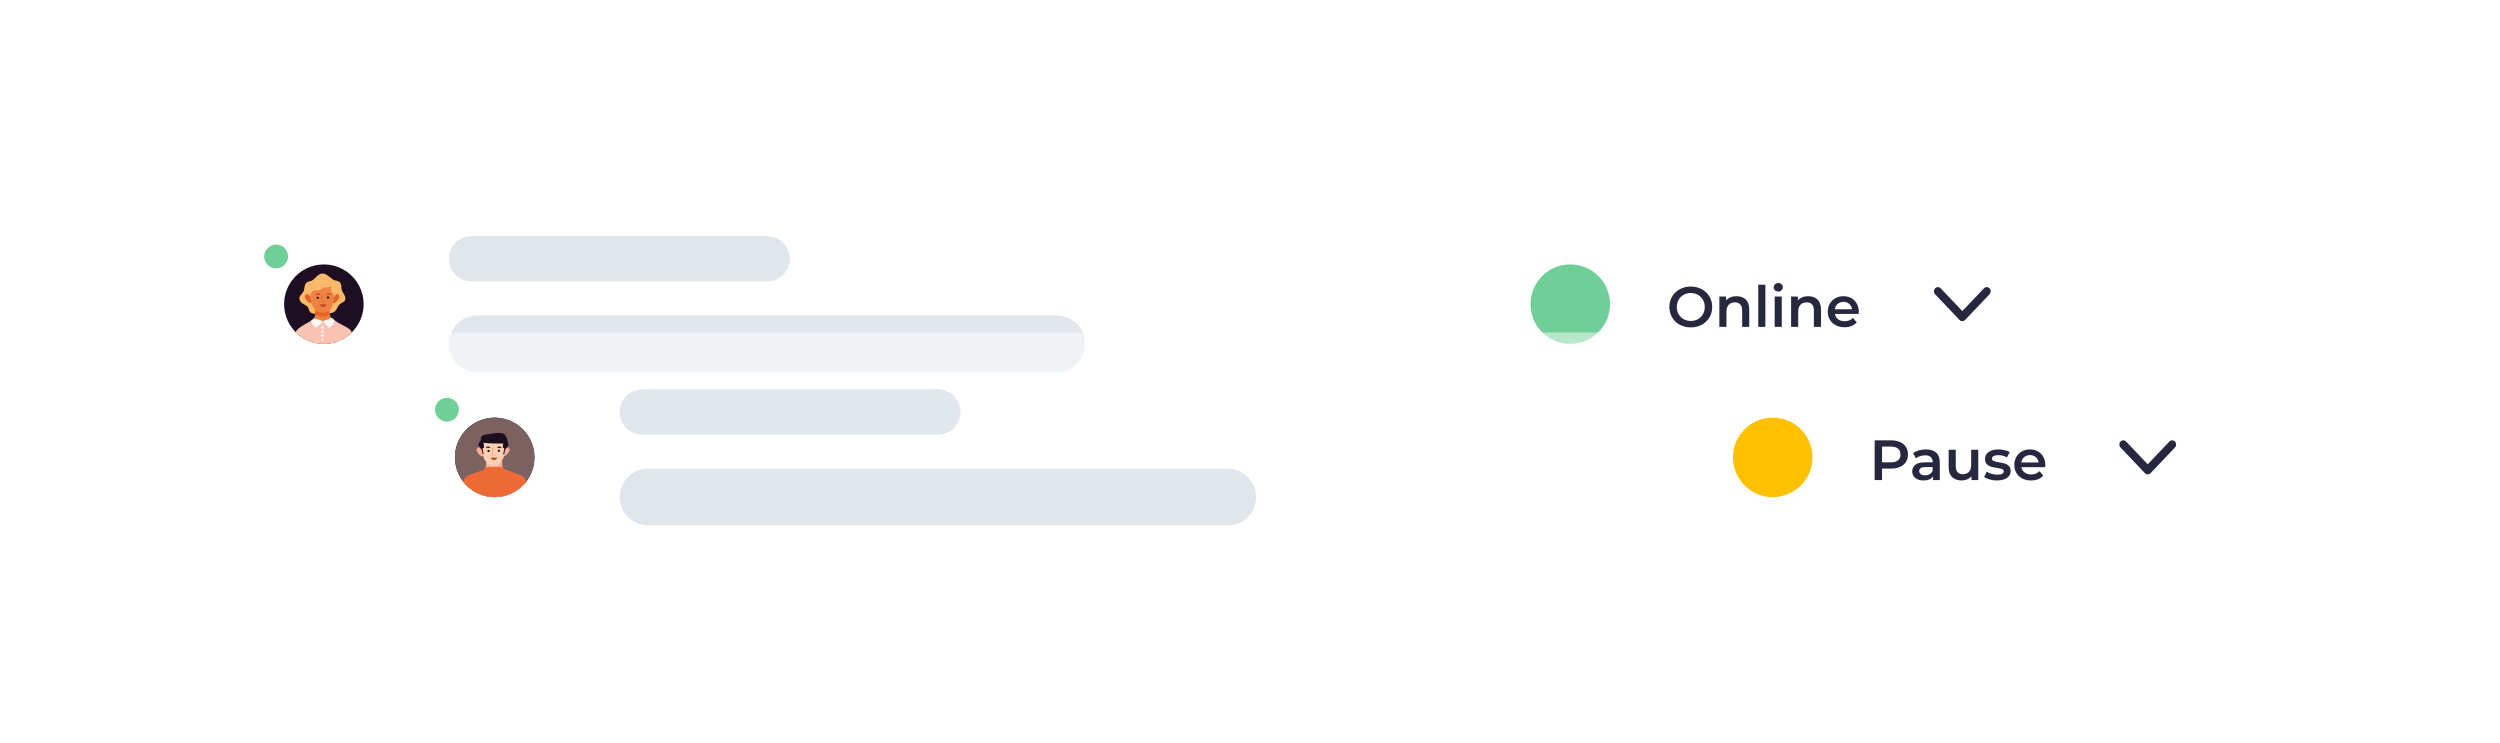 <svg width="380" height="113" viewBox="0 0 380 113" fill="none" xmlns="http://www.w3.org/2000/svg">
<g clip-path="url(#clip0)">
<g filter="url(#filter0_dii)">
<path d="M321.591 17.252H30.227C27.843 17.252 25.909 19.183 25.909 21.565V50.893C25.909 53.275 27.843 55.206 30.227 55.206H321.591C323.976 55.206 325.909 53.275 325.909 50.893V21.565C325.909 19.183 323.976 17.252 321.591 17.252Z" fill="white" fill-opacity="0.5"/>
<path d="M55.273 25.878H43.182C40.797 25.878 38.864 27.809 38.864 30.191V42.267C38.864 44.649 40.797 46.58 43.182 46.58H55.273C57.658 46.58 59.591 44.649 59.591 42.267V30.191C59.591 27.809 57.658 25.878 55.273 25.878Z" fill="white"/>
<path d="M55.272 36.23C55.274 37.685 54.747 39.093 53.789 40.19C53.743 40.245 53.693 40.299 53.643 40.352C53.576 40.424 53.506 40.495 53.437 40.565C52.297 41.668 50.769 42.279 49.183 42.267C47.596 42.255 46.078 41.621 44.955 40.501C44.852 40.397 44.759 40.294 44.666 40.191C44.626 40.146 44.588 40.101 44.551 40.055C43.937 39.306 43.512 38.421 43.312 37.474C43.112 36.528 43.143 35.547 43.402 34.614C43.661 33.682 44.141 32.825 44.8 32.117C45.46 31.408 46.281 30.868 47.194 30.543C48.106 30.217 49.083 30.116 50.043 30.246C51.004 30.377 51.918 30.736 52.71 31.294C53.502 31.851 54.148 32.59 54.594 33.449C55.04 34.308 55.273 35.262 55.273 36.23H55.272Z" fill="#1E0E22"/>
<path d="M48.525 31.723C48.388 31.802 48.261 31.898 48.148 32.008C47.891 32.251 47.66 32.54 47.333 32.675C47.099 32.772 46.825 32.784 46.623 32.938C46.422 33.092 46.334 33.358 46.289 33.61C46.243 33.861 46.223 34.126 46.101 34.352C45.991 34.558 45.811 34.708 45.672 34.89C45.388 35.264 45.498 35.709 45.838 36.013C46.019 36.175 46.246 36.276 46.458 36.402C46.67 36.528 46.825 36.664 46.887 36.909C46.944 37.129 47.057 37.399 47.253 37.528C47.467 37.665 47.725 37.716 47.976 37.671C48.235 37.623 48.473 37.5 48.723 37.419C48.946 37.344 49.187 37.334 49.415 37.393C49.622 37.441 49.819 37.55 50.035 37.586C50.182 37.606 50.331 37.595 50.473 37.555C50.615 37.515 50.748 37.445 50.862 37.351C51.266 37.025 51.307 36.464 51.727 36.17C51.959 36.007 52.266 35.924 52.415 35.682C52.564 35.439 52.487 35.101 52.35 34.841C52.212 34.581 52.019 34.343 51.942 34.059C51.903 33.853 51.879 33.643 51.872 33.433C51.864 33.22 51.777 33.018 51.626 32.867C51.439 32.707 51.17 32.698 50.934 32.626C50.624 32.53 50.361 32.317 50.108 32.11C49.854 31.904 49.591 31.698 49.275 31.609C49.148 31.576 49.017 31.569 48.888 31.589C48.759 31.609 48.635 31.654 48.525 31.723Z" fill="#FBB969"/>
<path d="M50.709 35.223C50.709 35.199 51.003 34.569 51.37 34.739C51.923 34.995 51.267 35.76 51.055 35.916C50.976 35.976 50.886 36.019 50.79 36.041C50.693 36.064 50.593 36.066 50.496 36.048L50.709 35.223Z" fill="#E26227"/>
<path d="M47.21 35.223C47.21 35.199 46.916 34.569 46.549 34.739C45.997 34.995 46.652 35.76 46.865 35.916C46.944 35.976 47.034 36.019 47.131 36.041C47.227 36.064 47.327 36.066 47.424 36.048L47.21 35.223Z" fill="#E26227"/>
<path d="M53.44 40.565C52.3 41.668 50.773 42.279 49.186 42.267C47.599 42.255 46.081 41.621 44.958 40.501C44.98 40.441 45.007 40.382 45.038 40.326C45.227 39.97 47.018 39.014 47.473 38.649L47.492 38.634C47.684 38.482 47.821 38.271 47.882 38.033C47.908 37.925 47.926 37.816 47.936 37.705C47.963 37.348 47.954 36.989 47.909 36.633L50.061 36.608C50.026 37.001 50.048 37.396 50.127 37.782C50.214 38.169 50.291 38.374 50.804 38.688C50.818 38.696 50.83 38.706 50.842 38.714C51.089 38.89 53.417 40.484 53.44 40.565Z" fill="#EF8242"/>
<path d="M50.123 37.781C49.827 38.025 49.452 38.153 49.068 38.141C48.649 38.138 48.245 37.983 47.932 37.704C47.959 37.347 47.95 36.987 47.905 36.632L50.057 36.607C50.028 37 50.051 37.395 50.123 37.781Z" fill="#E26227"/>
<path d="M47.44 33.6C47.209 33.807 47.167 34.295 47.144 34.767C47.115 35.601 47.375 36.418 47.881 37.082C48.423 37.763 49.844 37.763 50.338 36.829C50.556 36.416 50.813 35.511 50.855 34.506C50.911 32.905 48.78 32.401 47.44 33.6Z" fill="#EF8242"/>
<path d="M48.605 36.271H49.639C49.603 36.382 49.532 36.478 49.437 36.545C49.342 36.612 49.227 36.647 49.111 36.644C48.998 36.645 48.887 36.609 48.796 36.542C48.705 36.474 48.638 36.379 48.605 36.271Z" fill="#B94A27"/>
<path d="M49.018 35.947C48.983 35.947 48.95 35.933 48.924 35.91C48.911 35.897 48.901 35.882 48.894 35.866C48.887 35.849 48.883 35.832 48.883 35.814L48.862 34.832C48.862 34.826 48.863 34.819 48.866 34.812C48.868 34.806 48.872 34.8 48.877 34.795C48.881 34.791 48.887 34.787 48.893 34.784C48.9 34.781 48.906 34.78 48.913 34.78C48.927 34.78 48.94 34.785 48.95 34.794C48.959 34.804 48.965 34.817 48.966 34.83L48.985 35.812C48.986 35.821 48.989 35.829 48.996 35.835C48.999 35.838 49.002 35.841 49.007 35.842C49.011 35.844 49.015 35.845 49.019 35.845L49.32 35.836C49.334 35.836 49.347 35.841 49.357 35.85C49.367 35.859 49.373 35.872 49.374 35.886C49.374 35.893 49.373 35.899 49.37 35.906C49.368 35.912 49.364 35.918 49.359 35.923C49.355 35.928 49.349 35.931 49.343 35.934C49.337 35.937 49.33 35.938 49.323 35.938L49.021 35.947H49.018Z" fill="#E26227"/>
<path d="M50.018 35.139C50.007 35.118 49.991 35.099 49.972 35.084C49.953 35.07 49.931 35.059 49.908 35.053C49.885 35.047 49.861 35.046 49.837 35.049C49.814 35.053 49.791 35.062 49.771 35.075C49.731 35.098 49.702 35.136 49.689 35.18C49.677 35.225 49.682 35.272 49.704 35.313C49.726 35.353 49.763 35.383 49.808 35.397C49.852 35.41 49.899 35.406 49.94 35.385C49.962 35.374 49.98 35.359 49.996 35.34C50.011 35.322 50.023 35.301 50.03 35.278C50.037 35.255 50.04 35.231 50.038 35.207C50.036 35.183 50.029 35.16 50.018 35.139Z" fill="#1E0E22"/>
<path d="M49.963 34.576C49.881 34.562 49.797 34.58 49.729 34.627C49.661 34.674 49.614 34.746 49.598 34.828C49.707 34.788 49.822 34.77 49.938 34.774C50.056 34.777 50.174 34.797 50.286 34.835C50.261 34.766 50.218 34.706 50.16 34.661C50.103 34.615 50.035 34.586 49.963 34.576Z" fill="#B94A27"/>
<path d="M48.448 35.181C48.432 35.151 48.406 35.127 48.376 35.111C48.345 35.094 48.31 35.088 48.276 35.091C48.242 35.095 48.209 35.108 48.182 35.13C48.156 35.152 48.136 35.181 48.125 35.214C48.115 35.247 48.114 35.282 48.124 35.315C48.133 35.348 48.152 35.378 48.178 35.401C48.204 35.423 48.236 35.438 48.271 35.442C48.305 35.447 48.34 35.441 48.371 35.426C48.413 35.404 48.446 35.366 48.46 35.32C48.475 35.274 48.47 35.224 48.448 35.181Z" fill="#1E0E22"/>
<path d="M48.293 34.586C48.221 34.596 48.153 34.625 48.096 34.671C48.039 34.717 47.996 34.778 47.972 34.846C48.083 34.808 48.2 34.786 48.318 34.782C48.434 34.777 48.55 34.794 48.66 34.834C48.653 34.793 48.637 34.754 48.615 34.72C48.592 34.685 48.563 34.656 48.529 34.633C48.495 34.61 48.456 34.593 48.416 34.586C48.375 34.577 48.334 34.578 48.293 34.586Z" fill="#B94A27"/>
<path d="M47.137 35.065C47.158 35.116 47.093 34.556 47.601 34.23C48.038 33.973 48.206 34.216 48.566 34.114C48.925 34.012 48.861 33.664 49.557 33.69C50.073 33.709 50.097 33.626 50.406 33.471C50.096 34.654 50.728 34.307 50.805 35.104C51.322 34.333 51.205 33.78 51.05 33.395C50.895 33.01 50.097 32.354 48.861 32.43C47.626 32.506 46.471 33.394 47.137 35.065Z" fill="#FBB969"/>
<path d="M53.44 40.565C52.3 41.667 50.773 42.279 49.186 42.267C47.599 42.255 46.081 41.621 44.958 40.501C44.98 40.44 45.006 40.382 45.038 40.326C45.451 39.616 47.018 39.014 47.473 38.649L47.492 38.634C47.557 38.584 47.616 38.527 47.668 38.464C47.928 38.593 48.549 38.871 49.037 38.844C49.456 38.822 50.071 38.516 50.437 38.311V38.318C50.512 38.466 50.665 38.582 50.839 38.714C51.676 39.342 53.478 39.895 53.44 40.565Z" fill="#FAC2B3"/>
<path d="M47.73 38.375L47.24 38.802C47.24 38.802 47.746 39.778 47.995 39.804C48.242 39.83 49.131 38.806 49.131 38.806C49.131 38.806 49.727 39.804 50.096 39.77C50.465 39.736 50.913 38.759 50.913 38.759L50.434 38.311L49.131 38.806L47.73 38.375Z" fill="#F9F8F6"/>
<path d="M49.19 39.761C49.187 39.736 49.179 39.712 49.167 39.691C49.155 39.669 49.139 39.65 49.12 39.635C49.08 39.607 49.032 39.593 48.984 39.596C48.959 39.598 48.935 39.606 48.914 39.618C48.892 39.631 48.873 39.647 48.857 39.667C48.827 39.706 48.813 39.755 48.819 39.805C48.825 39.854 48.85 39.898 48.889 39.929C48.929 39.957 48.977 39.97 49.025 39.967C49.049 39.965 49.073 39.957 49.095 39.945C49.117 39.933 49.136 39.917 49.152 39.897C49.181 39.858 49.195 39.809 49.19 39.761Z" fill="#F9F8F6"/>
<path d="M49.19 40.378C49.187 40.353 49.18 40.329 49.168 40.308C49.156 40.286 49.139 40.267 49.12 40.252C49.08 40.224 49.032 40.21 48.984 40.213C48.959 40.215 48.935 40.223 48.914 40.236C48.892 40.248 48.873 40.264 48.857 40.284C48.827 40.323 48.813 40.373 48.819 40.422C48.825 40.471 48.85 40.516 48.889 40.546C48.929 40.574 48.977 40.587 49.025 40.584C49.049 40.582 49.073 40.574 49.095 40.562C49.117 40.55 49.136 40.534 49.152 40.514C49.181 40.475 49.195 40.427 49.19 40.378Z" fill="#F9F8F6"/>
<path d="M49.19 40.995C49.187 40.97 49.18 40.947 49.168 40.925C49.156 40.903 49.139 40.884 49.12 40.869C49.08 40.841 49.032 40.828 48.984 40.83C48.959 40.833 48.935 40.84 48.914 40.853C48.892 40.865 48.873 40.881 48.857 40.901C48.827 40.94 48.813 40.99 48.819 41.039C48.825 41.088 48.85 41.133 48.889 41.164C48.929 41.191 48.977 41.204 49.025 41.202C49.049 41.199 49.073 41.191 49.095 41.179C49.117 41.167 49.136 41.151 49.152 41.132C49.181 41.093 49.195 41.044 49.19 40.995Z" fill="#F9F8F6"/>
<path d="M49.19 41.612C49.187 41.587 49.179 41.563 49.167 41.541C49.155 41.52 49.139 41.5 49.12 41.485C49.08 41.457 49.032 41.444 48.984 41.447C48.959 41.45 48.935 41.457 48.914 41.47C48.892 41.482 48.873 41.498 48.857 41.518C48.827 41.557 48.813 41.607 48.819 41.656C48.825 41.705 48.85 41.75 48.889 41.78C48.929 41.808 48.977 41.821 49.025 41.819C49.049 41.816 49.073 41.808 49.094 41.797C49.116 41.785 49.135 41.769 49.15 41.749C49.165 41.73 49.177 41.708 49.184 41.685C49.191 41.661 49.193 41.636 49.19 41.612Z" fill="#F9F8F6"/>
<path d="M45.082 28.983C45.082 27.268 43.69 25.878 41.973 25.878C40.256 25.878 38.864 27.268 38.864 28.983C38.864 30.698 40.256 32.089 41.973 32.089C43.69 32.089 45.082 30.698 45.082 28.983Z" fill="white" fill-opacity="0.85"/>
<path d="M41.973 30.795C42.974 30.795 43.786 29.984 43.786 28.983C43.786 27.983 42.974 27.172 41.973 27.172C40.971 27.172 40.159 27.983 40.159 28.983C40.159 29.984 40.971 30.795 41.973 30.795Z" fill="#6FCF97"/>
<path d="M116.591 25.878H71.682C69.774 25.878 68.227 27.423 68.227 29.328C68.227 31.234 69.774 32.779 71.682 32.779H116.591C118.499 32.779 120.045 31.234 120.045 29.328C120.045 27.423 118.499 25.878 116.591 25.878Z" fill="#E0E6EB"/>
<path d="M160.636 37.954H72.546C70.161 37.954 68.227 39.885 68.227 42.267C68.227 44.649 70.161 46.58 72.546 46.58H160.636C163.021 46.58 164.955 44.649 164.955 42.267C164.955 39.885 163.021 37.954 160.636 37.954Z" fill="#E0E6EB"/>
<path d="M308.636 25.878H228.318C225.933 25.878 224 27.809 224 30.191V42.267C224 44.649 225.933 46.58 228.318 46.58H308.636C311.021 46.58 312.954 44.649 312.954 42.267V30.191C312.954 27.809 311.021 25.878 308.636 25.878Z" fill="white"/>
<path d="M244.727 25.878H232.636C230.251 25.878 228.318 27.809 228.318 30.191V42.267C228.318 44.649 230.251 46.58 232.636 46.58H244.727C247.112 46.58 249.045 44.649 249.045 42.267V30.191C249.045 27.809 247.112 25.878 244.727 25.878Z" fill="white"/>
<path d="M238.682 42.267C242.02 42.267 244.727 39.564 244.727 36.229C244.727 32.894 242.02 30.191 238.682 30.191C235.343 30.191 232.636 32.894 232.636 36.229C232.636 39.564 235.343 42.267 238.682 42.267Z" fill="#6FCF97"/>
<path d="M256.999 39.766C256.384 39.766 255.828 39.633 255.332 39.369C254.838 39.099 254.449 38.728 254.167 38.256C253.885 37.779 253.743 37.247 253.743 36.66C253.743 36.074 253.885 35.545 254.167 35.073C254.449 34.596 254.838 34.225 255.332 33.961C255.828 33.69 256.384 33.555 256.999 33.555C257.616 33.555 258.171 33.69 258.666 33.961C259.162 34.225 259.55 34.593 259.832 35.065C260.114 35.536 260.255 36.068 260.255 36.66C260.255 37.253 260.114 37.785 259.832 38.256C259.55 38.728 259.162 39.099 258.666 39.369C258.171 39.633 257.616 39.766 256.999 39.766ZM256.999 38.782C257.403 38.782 257.765 38.693 258.087 38.515C258.41 38.331 258.664 38.078 258.847 37.756C259.032 37.428 259.124 37.063 259.124 36.66C259.124 36.258 259.032 35.896 258.847 35.574C258.664 35.246 258.41 34.993 258.087 34.815C257.765 34.63 257.403 34.538 256.999 34.538C256.597 34.538 256.234 34.63 255.911 34.815C255.589 34.993 255.336 35.246 255.151 35.574C254.967 35.896 254.875 36.258 254.875 36.66C254.875 37.063 254.967 37.428 255.151 37.756C255.336 38.078 255.589 38.331 255.911 38.515C256.234 38.693 256.597 38.782 256.999 38.782ZM263.958 35.022C264.541 35.022 265.007 35.191 265.358 35.53C265.709 35.87 265.884 36.373 265.884 37.04V39.679H264.805V37.178C264.805 36.775 264.71 36.474 264.52 36.272C264.33 36.065 264.06 35.962 263.708 35.962C263.311 35.962 262.997 36.083 262.767 36.324C262.537 36.56 262.421 36.902 262.421 37.35V39.679H261.342V35.073H262.369V35.668C262.548 35.456 262.773 35.295 263.043 35.185C263.314 35.076 263.619 35.022 263.958 35.022ZM267.254 33.279H268.334V39.679H267.254V33.279ZM269.751 35.073H270.83V39.679H269.751V35.073ZM270.295 34.314C270.099 34.314 269.935 34.254 269.803 34.133C269.67 34.007 269.604 33.851 269.604 33.667C269.604 33.483 269.67 33.331 269.803 33.21C269.935 33.084 270.099 33.02 270.295 33.02C270.49 33.02 270.654 33.081 270.787 33.201C270.919 33.316 270.986 33.463 270.986 33.641C270.986 33.831 270.919 33.992 270.787 34.124C270.66 34.251 270.496 34.314 270.295 34.314ZM274.864 35.022C275.446 35.022 275.912 35.191 276.263 35.53C276.614 35.87 276.79 36.373 276.79 37.04V39.679H275.71V37.178C275.71 36.775 275.615 36.474 275.425 36.272C275.235 36.065 274.965 35.962 274.613 35.962C274.216 35.962 273.902 36.083 273.672 36.324C273.442 36.56 273.326 36.902 273.326 37.35V39.679H272.247V35.073H273.275V35.668C273.453 35.456 273.678 35.295 273.948 35.185C274.219 35.076 274.524 35.022 274.864 35.022ZM282.537 37.402C282.537 37.477 282.531 37.583 282.52 37.721H278.901C278.964 38.061 279.128 38.331 279.393 38.532C279.664 38.728 279.998 38.825 280.395 38.825C280.902 38.825 281.319 38.659 281.647 38.325L282.226 38.989C282.019 39.237 281.757 39.424 281.44 39.55C281.123 39.677 280.767 39.74 280.369 39.74C279.862 39.74 279.417 39.639 279.031 39.438C278.645 39.237 278.346 38.958 278.132 38.601C277.925 38.239 277.822 37.831 277.822 37.376C277.822 36.928 277.923 36.525 278.124 36.169C278.331 35.806 278.616 35.525 278.979 35.323C279.342 35.122 279.75 35.022 280.205 35.022C280.654 35.022 281.054 35.122 281.406 35.323C281.762 35.519 282.039 35.798 282.235 36.16C282.436 36.517 282.537 36.931 282.537 37.402ZM280.205 35.884C279.86 35.884 279.566 35.988 279.324 36.195C279.089 36.396 278.944 36.666 278.892 37.005H281.509C281.464 36.672 281.322 36.402 281.086 36.195C280.85 35.988 280.557 35.884 280.205 35.884Z" fill="#262840"/>
<path d="M297.845 38.631L294.132 34.727C293.895 34.478 293.895 34.076 294.132 33.828C294.368 33.579 294.751 33.579 294.987 33.828L298.272 37.282L301.558 33.828C301.794 33.579 302.178 33.579 302.413 33.828C302.65 34.076 302.65 34.478 302.413 34.727L298.7 38.631C298.582 38.755 298.428 38.817 298.273 38.817C298.118 38.817 297.963 38.755 297.845 38.631Z" fill="#262840"/>
</g>
<g filter="url(#filter1_dii)">
<path d="M349.773 40.542H56.191C53.806 40.542 51.873 42.473 51.873 44.855V74.183C51.873 76.565 53.806 78.496 56.191 78.496H349.773C352.158 78.496 354.091 76.565 354.091 74.183V44.855C354.091 42.473 352.158 40.542 349.773 40.542Z" fill="white" fill-opacity="0.5"/>
<path d="M81.237 49.168H69.146C66.761 49.168 64.827 51.099 64.827 53.481V65.557C64.827 67.939 66.761 69.87 69.146 69.87H81.237C83.621 69.87 85.555 67.939 85.555 65.557V53.481C85.555 51.099 83.621 49.168 81.237 49.168Z" fill="white"/>
<path d="M81.235 59.52C81.237 60.975 80.71 62.383 79.753 63.48C79.706 63.535 79.657 63.59 79.607 63.642C79.54 63.714 79.47 63.785 79.4 63.855C78.261 64.958 76.733 65.569 75.146 65.557C73.56 65.545 72.041 64.911 70.918 63.791C70.815 63.687 70.722 63.584 70.629 63.481C70.59 63.436 70.552 63.391 70.514 63.345C69.9 62.596 69.476 61.711 69.276 60.764C69.076 59.818 69.106 58.837 69.366 57.904C69.625 56.972 70.104 56.115 70.764 55.407C71.424 54.698 72.245 54.158 73.157 53.833C74.07 53.507 75.047 53.406 76.007 53.536C76.967 53.667 77.882 54.026 78.674 54.584C79.466 55.141 80.112 55.88 80.558 56.739C81.004 57.599 81.237 58.552 81.236 59.52H81.235Z" fill="#1E0E22"/>
<path d="M74.488 55.014C74.351 55.092 74.224 55.188 74.111 55.298C73.855 55.541 73.624 55.83 73.297 55.965C73.062 56.062 72.789 56.074 72.587 56.228C72.386 56.382 72.298 56.648 72.252 56.9C72.207 57.152 72.186 57.416 72.064 57.642C71.955 57.848 71.775 57.998 71.635 58.18C71.351 58.554 71.462 59 71.802 59.303C71.983 59.465 72.21 59.566 72.422 59.692C72.634 59.818 72.789 59.954 72.851 60.199C72.907 60.42 73.021 60.689 73.216 60.818C73.431 60.955 73.689 61.006 73.94 60.961C74.199 60.913 74.437 60.79 74.687 60.71C74.91 60.634 75.15 60.624 75.379 60.683C75.586 60.731 75.783 60.841 75.999 60.876C76.145 60.896 76.294 60.885 76.437 60.845C76.579 60.805 76.711 60.735 76.826 60.641C77.23 60.315 77.271 59.754 77.69 59.46C77.923 59.297 78.23 59.214 78.379 58.972C78.527 58.729 78.451 58.391 78.313 58.131C78.176 57.871 77.983 57.633 77.905 57.35C77.866 57.143 77.843 56.934 77.836 56.723C77.828 56.51 77.74 56.308 77.59 56.157C77.403 55.997 77.133 55.989 76.898 55.916C76.588 55.82 76.324 55.607 76.071 55.401C75.818 55.194 75.555 54.988 75.239 54.899C75.112 54.866 74.981 54.859 74.852 54.879C74.723 54.899 74.599 54.944 74.488 55.014Z" fill="#FBB969"/>
<path d="M76.673 58.513C76.673 58.489 76.967 57.859 77.334 58.029C77.887 58.285 77.231 59.05 77.019 59.206C76.94 59.266 76.85 59.309 76.753 59.331C76.657 59.354 76.557 59.356 76.46 59.338L76.673 58.513Z" fill="#E26227"/>
<path d="M73.174 58.513C73.174 58.489 72.879 57.859 72.513 58.029C71.961 58.285 72.616 59.05 72.829 59.206C72.908 59.266 72.998 59.309 73.094 59.331C73.191 59.354 73.291 59.356 73.388 59.338L73.174 58.513Z" fill="#E26227"/>
<path d="M79.404 63.855C78.264 64.958 76.736 65.569 75.15 65.557C73.563 65.545 72.044 64.911 70.922 63.791C70.944 63.731 70.971 63.672 71.001 63.616C71.191 63.26 72.982 62.304 73.437 61.939L73.455 61.924C73.648 61.772 73.785 61.561 73.846 61.323C73.872 61.215 73.89 61.106 73.9 60.995C73.927 60.638 73.918 60.279 73.873 59.923L76.025 59.898C75.99 60.291 76.012 60.686 76.091 61.072C76.178 61.459 76.254 61.664 76.768 61.978C76.781 61.986 76.794 61.996 76.806 62.004C77.053 62.18 79.381 63.774 79.404 63.855Z" fill="#EF8242"/>
<path d="M76.087 61.072C75.79 61.315 75.415 61.443 75.032 61.431C74.612 61.428 74.208 61.273 73.895 60.994C73.922 60.637 73.913 60.278 73.868 59.922L76.021 59.897C75.992 60.29 76.014 60.684 76.087 61.072Z" fill="#E26227"/>
<path d="M73.403 56.89C73.173 57.097 73.131 57.585 73.108 58.057C73.079 58.891 73.339 59.709 73.845 60.372C74.387 61.053 75.808 61.053 76.302 60.119C76.52 59.706 76.777 58.801 76.818 57.796C76.875 56.195 74.743 55.691 73.403 56.89Z" fill="#EF8242"/>
<path d="M74.569 59.561H75.602C75.566 59.672 75.495 59.768 75.4 59.835C75.305 59.902 75.191 59.937 75.074 59.934C74.961 59.935 74.851 59.899 74.76 59.832C74.668 59.764 74.602 59.669 74.569 59.561Z" fill="#B94A27"/>
<path d="M74.982 59.237C74.947 59.237 74.913 59.223 74.888 59.2C74.875 59.187 74.865 59.172 74.857 59.156C74.85 59.139 74.847 59.122 74.847 59.104L74.826 58.122C74.826 58.116 74.827 58.109 74.829 58.102C74.832 58.096 74.836 58.09 74.84 58.086C74.845 58.081 74.851 58.077 74.857 58.074C74.863 58.071 74.87 58.07 74.877 58.07C74.89 58.07 74.903 58.075 74.913 58.084C74.923 58.094 74.929 58.107 74.929 58.12L74.949 59.102C74.949 59.111 74.953 59.119 74.959 59.125C74.962 59.128 74.966 59.131 74.97 59.132C74.974 59.134 74.979 59.135 74.983 59.135L75.284 59.126C75.297 59.126 75.311 59.131 75.32 59.14C75.331 59.15 75.337 59.162 75.337 59.176C75.338 59.183 75.336 59.189 75.334 59.196C75.331 59.202 75.328 59.208 75.323 59.213C75.318 59.218 75.313 59.221 75.306 59.224C75.3 59.227 75.294 59.228 75.287 59.228L74.985 59.237H74.982Z" fill="#E26227"/>
<path d="M75.981 58.429C75.97 58.408 75.954 58.389 75.936 58.374C75.917 58.36 75.895 58.349 75.872 58.343C75.849 58.337 75.825 58.336 75.801 58.34C75.777 58.343 75.755 58.352 75.734 58.365C75.695 58.388 75.665 58.426 75.653 58.47C75.64 58.515 75.646 58.562 75.668 58.603C75.69 58.643 75.727 58.673 75.771 58.687C75.815 58.7 75.863 58.696 75.904 58.675C75.925 58.664 75.944 58.649 75.96 58.63C75.975 58.612 75.987 58.591 75.994 58.568C76.001 58.545 76.004 58.521 76.001 58.497C75.999 58.473 75.993 58.45 75.981 58.429Z" fill="#1E0E22"/>
<path d="M75.927 57.866C75.845 57.852 75.761 57.87 75.693 57.917C75.624 57.964 75.578 58.036 75.562 58.117C75.671 58.078 75.786 58.06 75.902 58.064C76.02 58.067 76.138 58.087 76.25 58.125C76.225 58.056 76.181 57.996 76.124 57.951C76.067 57.905 75.999 57.876 75.927 57.866Z" fill="#B94A27"/>
<path d="M74.412 58.471C74.395 58.441 74.37 58.416 74.339 58.401C74.309 58.385 74.274 58.378 74.24 58.381C74.205 58.385 74.173 58.398 74.146 58.42C74.119 58.442 74.099 58.471 74.089 58.504C74.079 58.537 74.078 58.572 74.087 58.605C74.097 58.638 74.116 58.668 74.142 58.691C74.168 58.713 74.2 58.728 74.234 58.732C74.269 58.737 74.303 58.731 74.334 58.716C74.377 58.694 74.409 58.656 74.424 58.61C74.438 58.564 74.434 58.514 74.412 58.471Z" fill="#1E0E22"/>
<path d="M74.257 57.876C74.185 57.886 74.117 57.915 74.06 57.961C74.003 58.007 73.96 58.068 73.936 58.136C74.047 58.098 74.164 58.076 74.282 58.072C74.398 58.067 74.514 58.084 74.624 58.124C74.616 58.083 74.601 58.044 74.578 58.01C74.556 57.975 74.526 57.946 74.492 57.923C74.458 57.9 74.42 57.884 74.379 57.876C74.339 57.867 74.297 57.867 74.257 57.876Z" fill="#B94A27"/>
<path d="M73.101 58.356C73.121 58.406 73.056 57.846 73.564 57.52C74.002 57.263 74.17 57.506 74.529 57.404C74.889 57.302 74.825 56.954 75.52 56.98C76.037 57 76.061 56.916 76.37 56.761C76.06 57.944 76.692 57.597 76.769 58.394C77.285 57.623 77.168 57.07 77.013 56.685C76.858 56.3 76.061 55.644 74.825 55.72C73.589 55.797 72.435 56.684 73.101 58.356Z" fill="#FBB969"/>
<path d="M79.404 63.855C78.264 64.957 76.736 65.569 75.15 65.557C73.563 65.545 72.044 64.911 70.922 63.791C70.943 63.73 70.97 63.672 71.001 63.616C71.415 62.906 72.982 62.304 73.437 61.939L73.455 61.924C73.52 61.874 73.58 61.817 73.632 61.754C73.891 61.883 74.512 62.161 75.001 62.134C75.419 62.112 76.034 61.806 76.401 61.601V61.608C76.475 61.756 76.628 61.872 76.803 62.004C77.64 62.632 79.442 63.185 79.404 63.855Z" fill="#FAC2B3"/>
<path d="M73.694 61.665L73.204 62.092C73.204 62.092 73.71 63.068 73.958 63.094C74.206 63.12 75.095 62.096 75.095 62.096C75.095 62.096 75.691 63.094 76.06 63.06C76.429 63.026 76.877 62.049 76.877 62.049L76.398 61.601L75.095 62.096L73.694 61.665Z" fill="#F9F8F6"/>
<path d="M75.153 63.051C75.151 63.026 75.143 63.002 75.131 62.981C75.119 62.959 75.103 62.94 75.083 62.925C75.044 62.897 74.996 62.883 74.948 62.886C74.923 62.888 74.899 62.896 74.877 62.908C74.855 62.921 74.836 62.937 74.821 62.957C74.79 62.996 74.777 63.045 74.783 63.095C74.789 63.144 74.814 63.189 74.853 63.219C74.892 63.247 74.94 63.26 74.988 63.258C75.013 63.255 75.037 63.247 75.059 63.235C75.081 63.223 75.1 63.207 75.115 63.187C75.145 63.148 75.159 63.099 75.153 63.051Z" fill="#F9F8F6"/>
<path d="M75.153 63.668C75.151 63.643 75.143 63.62 75.131 63.598C75.119 63.576 75.103 63.557 75.083 63.542C75.044 63.514 74.996 63.5 74.948 63.503C74.923 63.505 74.899 63.513 74.877 63.526C74.855 63.538 74.836 63.554 74.821 63.574C74.79 63.613 74.777 63.663 74.783 63.712C74.789 63.761 74.814 63.806 74.853 63.836C74.892 63.864 74.94 63.877 74.988 63.875C75.013 63.872 75.037 63.864 75.059 63.852C75.081 63.84 75.1 63.824 75.115 63.804C75.145 63.766 75.159 63.717 75.153 63.668Z" fill="#F9F8F6"/>
<path d="M75.153 64.285C75.151 64.26 75.143 64.237 75.131 64.215C75.119 64.193 75.103 64.174 75.083 64.159C75.044 64.131 74.996 64.118 74.948 64.12C74.923 64.123 74.899 64.13 74.877 64.143C74.855 64.155 74.836 64.171 74.821 64.191C74.79 64.23 74.777 64.28 74.783 64.329C74.789 64.378 74.814 64.423 74.853 64.454C74.892 64.481 74.94 64.494 74.988 64.492C75.013 64.489 75.037 64.481 75.059 64.469C75.081 64.457 75.1 64.441 75.115 64.422C75.145 64.383 75.159 64.334 75.153 64.285Z" fill="#F9F8F6"/>
<path d="M75.153 64.902C75.151 64.877 75.143 64.853 75.131 64.831C75.119 64.81 75.103 64.79 75.083 64.775C75.044 64.748 74.996 64.734 74.948 64.737C74.923 64.74 74.899 64.747 74.877 64.76C74.855 64.772 74.836 64.788 74.821 64.808C74.79 64.847 74.777 64.897 74.783 64.946C74.789 64.995 74.814 65.04 74.853 65.07C74.892 65.098 74.94 65.111 74.988 65.109C75.013 65.106 75.036 65.098 75.058 65.087C75.079 65.075 75.098 65.059 75.114 65.04C75.129 65.02 75.14 64.998 75.147 64.975C75.154 64.951 75.156 64.926 75.153 64.902Z" fill="#F9F8F6"/>
<path d="M81.235 59.539C81.233 60.868 80.789 62.157 79.974 63.207C79.943 63.247 79.912 63.287 79.879 63.326C79.834 63.382 79.787 63.438 79.739 63.491C79.692 63.545 79.643 63.601 79.592 63.654L79.585 63.661C79.52 63.729 79.453 63.798 79.384 63.867C78.241 64.966 76.711 65.573 75.124 65.555C73.537 65.537 72.02 64.896 70.903 63.771C70.856 63.725 70.811 63.677 70.767 63.63C70.722 63.582 70.663 63.518 70.615 63.46C70.566 63.403 70.538 63.37 70.5 63.324C70.462 63.279 70.437 63.245 70.405 63.205C70.388 63.184 70.373 63.162 70.356 63.141C69.781 62.375 69.395 61.483 69.233 60.54C69.07 59.596 69.135 58.627 69.422 57.714C69.708 56.8 70.208 55.967 70.881 55.285C71.553 54.602 72.379 54.089 73.289 53.788C74.199 53.486 75.168 53.406 76.116 53.552C77.064 53.699 77.963 54.068 78.74 54.63C79.516 55.192 80.147 55.931 80.582 56.785C81.016 57.638 81.24 58.583 81.236 59.541L81.235 59.539Z" fill="#7B6160"/>
<path d="M79.879 63.326C79.834 63.382 79.787 63.438 79.739 63.491C79.692 63.545 79.643 63.601 79.593 63.654L79.585 63.662C79.52 63.731 79.453 63.799 79.384 63.868C78.241 64.968 76.711 65.575 75.124 65.557C73.537 65.539 72.02 64.898 70.903 63.773C70.856 63.727 70.811 63.679 70.767 63.632C70.722 63.584 70.663 63.519 70.615 63.462C70.566 63.406 70.538 63.372 70.5 63.325L70.405 63.207C70.554 62.934 70.741 62.683 70.959 62.461C71.041 62.375 72.389 61.908 73.196 61.613C73.4 61.546 73.599 61.466 73.792 61.374C73.814 61.233 73.834 61.035 73.853 60.812C73.916 60.08 73.956 59.091 73.956 59.091L76.281 59.243C76.287 59.27 76.313 60.216 76.352 60.833C76.354 61.009 76.376 61.185 76.417 61.356C76.498 61.401 76.856 61.544 77.296 61.714C78.103 62.023 79.188 62.436 79.353 62.524C79.501 62.601 79.72 63.001 79.879 63.326Z" fill="#F8AD94"/>
<path d="M79.987 63.186C79.957 63.226 79.925 63.266 79.893 63.306C79.849 63.362 79.802 63.418 79.755 63.473C79.707 63.527 79.659 63.582 79.608 63.635L79.601 63.642C79.536 63.711 79.47 63.78 79.4 63.848C78.261 64.952 76.733 65.564 75.147 65.552C73.56 65.54 72.041 64.905 70.92 63.784C70.872 63.738 70.827 63.69 70.782 63.643C70.738 63.596 70.679 63.532 70.629 63.475C70.58 63.418 70.553 63.384 70.515 63.339C70.477 63.293 70.451 63.26 70.42 63.22L70.37 63.156C70.54 62.895 70.844 62.442 70.975 62.359C71.158 62.24 73.655 61.374 73.655 61.374C73.655 61.374 73.615 61.007 73.668 61.007C73.721 61.007 76.481 60.955 76.52 60.968C76.559 60.981 76.559 61.278 76.559 61.278C76.559 61.278 79.358 62.288 79.569 62.432C79.668 62.508 79.838 62.851 79.987 63.186Z" fill="#EE6A35"/>
<path d="M76.585 58.502C76.585 58.478 76.882 57.851 77.248 58.022C77.8 58.279 77.145 59.041 76.928 59.197C76.849 59.256 76.759 59.299 76.662 59.321C76.566 59.344 76.466 59.346 76.369 59.327L76.585 58.502Z" fill="#F8AD94"/>
<path d="M73.323 58.529C73.323 58.506 73.03 57.876 72.663 58.044C72.11 58.296 72.76 59.065 72.973 59.221C73.052 59.281 73.142 59.324 73.239 59.347C73.335 59.37 73.435 59.373 73.532 59.355L73.323 58.529Z" fill="#F8AD94"/>
<path d="M73.031 57.306C73.031 57.306 73.405 59.266 73.547 59.689C73.815 60.143 74.374 60.721 74.49 60.762C74.644 60.813 75.488 60.831 75.659 60.762C75.831 60.693 76.517 59.69 76.557 59.532C76.597 59.374 76.829 57.093 76.829 57.093C76.829 57.093 75.796 56.42 75.465 56.327C75.134 56.234 73.031 57.306 73.031 57.306Z" fill="#FCD1B2"/>
<path d="M73.378 59.06L73.512 59.073L73.345 58.131C73.345 58.131 73.551 58.066 73.581 58C73.611 57.934 73.496 57.252 73.424 57.147C73.368 57.067 73.286 56.941 73.082 57.029C72.879 57.118 72.74 57.397 72.714 57.581C72.689 57.764 73.221 58.348 73.221 58.348L73.378 59.06Z" fill="#1C0E1F"/>
<path d="M76.629 59.06L76.479 59.073L76.662 58.128C76.662 58.128 76.455 58.063 76.425 57.997C76.395 57.931 76.511 57.249 76.583 57.144C76.638 57.064 76.721 56.938 76.925 57.026C77.13 57.115 77.266 57.394 77.293 57.577C77.32 57.761 76.787 58.345 76.787 58.345L76.629 59.06Z" fill="#1C0E1F"/>
<path d="M73.049 57.145C73.035 57.119 73.079 56.378 73.315 56.211C73.552 56.043 75.898 55.63 76.488 55.901C77.078 56.172 77.257 57.377 77.159 57.397C77.061 57.416 73.236 57.5 73.049 57.145Z" fill="#1C0E1F"/>
<path d="M75.986 58.431C75.974 58.409 75.959 58.391 75.94 58.376C75.921 58.361 75.9 58.35 75.876 58.344C75.853 58.337 75.829 58.336 75.805 58.34C75.782 58.343 75.759 58.352 75.739 58.364C75.7 58.388 75.672 58.426 75.661 58.469C75.649 58.513 75.655 58.559 75.677 58.599C75.698 58.638 75.734 58.668 75.777 58.682C75.82 58.696 75.866 58.693 75.907 58.674C75.928 58.664 75.947 58.649 75.963 58.631C75.978 58.612 75.99 58.592 75.997 58.569C76.005 58.546 76.007 58.522 76.005 58.498C76.003 58.475 75.996 58.452 75.986 58.431Z" fill="#1E0E22"/>
<path d="M75.933 57.867C75.851 57.853 75.767 57.871 75.699 57.917C75.63 57.964 75.583 58.036 75.567 58.117C75.676 58.078 75.792 58.06 75.908 58.065C76.026 58.068 76.143 58.089 76.255 58.127C76.23 58.059 76.187 57.998 76.13 57.953C76.073 57.907 76.005 57.877 75.933 57.867Z" fill="#1C0E1F"/>
<path d="M74.416 58.466C74.404 58.444 74.389 58.426 74.37 58.411C74.351 58.396 74.33 58.386 74.306 58.379C74.283 58.373 74.259 58.372 74.236 58.376C74.212 58.379 74.189 58.388 74.169 58.401C74.131 58.424 74.103 58.462 74.091 58.505C74.08 58.549 74.085 58.595 74.107 58.635C74.128 58.674 74.164 58.704 74.207 58.718C74.25 58.732 74.296 58.73 74.337 58.71C74.38 58.688 74.413 58.65 74.427 58.604C74.442 58.558 74.438 58.508 74.416 58.466Z" fill="#1E0E22"/>
<path d="M74.161 57.87C74.089 57.88 74.02 57.909 73.963 57.955C73.906 58 73.863 58.06 73.838 58.129C73.95 58.091 74.067 58.07 74.185 58.067C74.301 58.062 74.417 58.08 74.527 58.119C74.519 58.079 74.504 58.04 74.482 58.005C74.459 57.971 74.43 57.941 74.396 57.918C74.362 57.895 74.324 57.879 74.283 57.87C74.243 57.862 74.201 57.862 74.161 57.87Z" fill="#1C0E1F"/>
<path d="M74.569 59.556H75.603C75.566 59.667 75.495 59.763 75.4 59.83C75.305 59.897 75.19 59.931 75.073 59.928C74.961 59.928 74.85 59.893 74.76 59.826C74.669 59.759 74.602 59.664 74.569 59.556Z" fill="#B94A27"/>
<path d="M74.984 59.234C74.949 59.234 74.915 59.22 74.889 59.195C74.864 59.17 74.849 59.136 74.848 59.101L74.831 58.119C74.831 58.105 74.837 58.092 74.846 58.082C74.856 58.073 74.868 58.067 74.882 58.066C74.895 58.066 74.908 58.072 74.918 58.081C74.928 58.09 74.933 58.103 74.934 58.117L74.95 59.099C74.951 59.108 74.954 59.116 74.96 59.122C74.963 59.125 74.967 59.127 74.971 59.129C74.975 59.13 74.979 59.131 74.983 59.131L75.285 59.125C75.299 59.125 75.312 59.13 75.321 59.14C75.331 59.149 75.337 59.163 75.337 59.176C75.337 59.19 75.331 59.203 75.321 59.213C75.312 59.222 75.299 59.228 75.285 59.228L74.984 59.235V59.234Z" fill="#EA9078"/>
<path d="M71.046 52.273C71.046 50.558 69.654 49.168 67.936 49.168C66.219 49.168 64.827 50.558 64.827 52.273C64.827 53.988 66.219 55.379 67.936 55.379C69.654 55.379 71.046 53.988 71.046 52.273Z" fill="white" fill-opacity="0.85"/>
<path d="M67.936 54.085C68.938 54.085 69.75 53.274 69.75 52.273C69.75 51.273 68.938 50.462 67.936 50.462C66.935 50.462 66.123 51.273 66.123 52.273C66.123 53.274 66.935 54.085 67.936 54.085Z" fill="#6FCF97"/>
<path d="M142.555 49.168H97.645C95.738 49.168 94.191 50.713 94.191 52.618C94.191 54.524 95.738 56.069 97.645 56.069H142.555C144.462 56.069 146.009 54.524 146.009 52.618C146.009 50.713 144.462 49.168 142.555 49.168Z" fill="#E0E6EB"/>
<path d="M186.6 61.244H98.509C96.124 61.244 94.191 63.175 94.191 65.557C94.191 67.939 96.124 69.87 98.509 69.87H186.6C188.985 69.87 190.918 67.939 190.918 65.557C190.918 63.175 188.985 61.244 186.6 61.244Z" fill="#E0E6EB"/>
<path d="M336.818 49.168H259.091C256.706 49.168 254.773 51.099 254.773 53.481V65.557C254.773 67.939 256.706 69.87 259.091 69.87H336.818C339.203 69.87 341.136 67.939 341.136 65.557V53.481C341.136 51.099 339.203 49.168 336.818 49.168Z" fill="white"/>
<path d="M275.5 49.168H263.409C261.024 49.168 259.091 51.099 259.091 53.481V65.557C259.091 67.939 261.024 69.87 263.409 69.87H275.5C277.885 69.87 279.818 67.939 279.818 65.557V53.481C279.818 51.099 277.885 49.168 275.5 49.168Z" fill="white"/>
<path d="M269.455 65.557C272.793 65.557 275.5 62.854 275.5 59.519C275.5 56.184 272.793 53.481 269.455 53.481C266.116 53.481 263.409 56.184 263.409 59.519C263.409 62.854 266.116 65.557 269.455 65.557Z" fill="#FFC000"/>
<path d="M287.436 56.931C287.96 56.931 288.414 57.017 288.8 57.19C289.191 57.363 289.491 57.61 289.698 57.932C289.906 58.254 290.009 58.636 290.009 59.079C290.009 59.516 289.906 59.899 289.698 60.226C289.491 60.548 289.191 60.796 288.8 60.968C288.414 61.141 287.96 61.227 287.436 61.227H286.071V62.969H284.948V56.931H287.436ZM287.384 60.278C287.873 60.278 288.245 60.175 288.498 59.968C288.751 59.761 288.878 59.465 288.878 59.079C288.878 58.694 288.751 58.398 288.498 58.191C288.245 57.984 287.873 57.88 287.384 57.88H286.071V60.278H287.384ZM292.746 58.311C293.426 58.311 293.944 58.475 294.301 58.803C294.663 59.125 294.845 59.614 294.845 60.27V62.969H293.826V62.409C293.693 62.61 293.503 62.765 293.256 62.875C293.014 62.978 292.72 63.03 292.375 63.03C292.029 63.03 291.727 62.972 291.468 62.857C291.209 62.737 291.008 62.573 290.863 62.366C290.725 62.153 290.656 61.914 290.656 61.65C290.656 61.236 290.809 60.905 291.114 60.658C291.425 60.405 291.912 60.278 292.573 60.278H293.765V60.209C293.765 59.887 293.668 59.64 293.471 59.467C293.281 59.295 292.996 59.209 292.616 59.209C292.357 59.209 292.102 59.249 291.848 59.329C291.601 59.41 291.39 59.522 291.217 59.666L290.794 58.881C291.036 58.697 291.327 58.556 291.666 58.458C292.007 58.36 292.366 58.311 292.746 58.311ZM292.599 62.245C292.87 62.245 293.109 62.184 293.316 62.064C293.529 61.937 293.679 61.759 293.765 61.529V60.994H292.651C292.029 60.994 291.718 61.198 291.718 61.606C291.718 61.802 291.796 61.957 291.951 62.072C292.107 62.187 292.323 62.245 292.599 62.245ZM300.696 58.363V62.969H299.668V62.383C299.495 62.59 299.279 62.751 299.02 62.866C298.761 62.975 298.481 63.03 298.183 63.03C297.566 63.03 297.08 62.86 296.723 62.521C296.372 62.176 296.196 61.667 296.196 60.994V58.363H297.276V60.847C297.276 61.261 297.367 61.572 297.552 61.779C297.742 61.98 298.01 62.081 298.355 62.081C298.741 62.081 299.046 61.963 299.271 61.727C299.501 61.486 299.616 61.141 299.616 60.692V58.363H300.696ZM303.534 63.03C303.16 63.03 302.794 62.981 302.437 62.883C302.08 62.785 301.795 62.662 301.582 62.512L301.996 61.693C302.204 61.831 302.452 61.943 302.739 62.029C303.033 62.11 303.321 62.15 303.603 62.15C304.248 62.15 304.57 61.98 304.57 61.641C304.57 61.48 304.487 61.368 304.32 61.305C304.159 61.241 303.896 61.181 303.534 61.123C303.154 61.066 302.843 61 302.601 60.925C302.365 60.85 302.158 60.721 301.979 60.537C301.806 60.347 301.72 60.086 301.72 59.752C301.72 59.315 301.901 58.967 302.264 58.708C302.633 58.444 303.128 58.311 303.75 58.311C304.067 58.311 304.384 58.349 304.7 58.424C305.017 58.493 305.276 58.587 305.477 58.708L305.062 59.528C304.671 59.298 304.231 59.183 303.741 59.183C303.425 59.183 303.183 59.232 303.016 59.329C302.855 59.421 302.774 59.545 302.774 59.7C302.774 59.873 302.86 59.996 303.033 60.071C303.212 60.14 303.485 60.206 303.853 60.27C304.222 60.327 304.524 60.393 304.76 60.468C304.997 60.543 305.198 60.669 305.365 60.847C305.537 61.026 305.624 61.279 305.624 61.606C305.624 62.038 305.437 62.383 305.062 62.642C304.688 62.9 304.179 63.03 303.534 63.03ZM310.889 60.692C310.889 60.767 310.883 60.873 310.872 61.011H307.253C307.316 61.351 307.481 61.621 307.746 61.822C308.016 62.018 308.35 62.115 308.747 62.115C309.254 62.115 309.672 61.949 310 61.615L310.578 62.279C310.371 62.527 310.109 62.714 309.792 62.84C309.476 62.967 309.119 63.03 308.722 63.03C308.215 63.03 307.768 62.929 307.383 62.728C306.997 62.527 306.697 62.248 306.485 61.891C306.277 61.529 306.174 61.121 306.174 60.666C306.174 60.218 306.274 59.815 306.476 59.459C306.683 59.096 306.968 58.815 307.331 58.613C307.694 58.412 308.102 58.311 308.557 58.311C309.007 58.311 309.406 58.412 309.758 58.613C310.115 58.809 310.391 59.088 310.587 59.45C310.788 59.807 310.889 60.221 310.889 60.692ZM308.557 59.174C308.212 59.174 307.918 59.278 307.677 59.485C307.44 59.686 307.297 59.956 307.245 60.295H309.862C309.815 59.962 309.674 59.692 309.438 59.485C309.202 59.278 308.908 59.174 308.557 59.174Z" fill="#262840"/>
<path d="M326.027 61.921L322.314 58.017C322.078 57.768 322.078 57.366 322.314 57.117C322.55 56.869 322.933 56.869 323.169 57.117L326.455 60.572L329.741 57.118C329.977 56.869 330.359 56.869 330.596 57.118C330.832 57.366 330.832 57.768 330.596 58.017L326.882 61.921C326.764 62.045 326.609 62.107 326.455 62.107C326.3 62.107 326.146 62.045 326.027 61.921Z" fill="#262840"/>
</g>
</g>
<defs>
<filter id="filter0_dii" x="-4.091" y="-2.748" width="360" height="97.954" filterUnits="userSpaceOnUse" color-interpolation-filters="sRGB">
<feFlood flood-opacity="0" result="BackgroundImageFix"/>
<feColorMatrix in="SourceAlpha" type="matrix" values="0 0 0 0 0 0 0 0 0 0 0 0 0 0 0 0 0 0 127 0" result="hardAlpha"/>
<feOffset dy="10"/>
<feGaussianBlur stdDeviation="15"/>
<feColorMatrix type="matrix" values="0 0 0 0 0.447 0 0 0 0 0.461 0 0 0 0 0.537 0 0 0 0.1 0"/>
<feBlend mode="normal" in2="BackgroundImageFix" result="effect1_dropShadow"/>
<feBlend mode="normal" in="SourceGraphic" in2="effect1_dropShadow" result="shape"/>
<feColorMatrix in="SourceAlpha" type="matrix" values="0 0 0 0 0 0 0 0 0 0 0 0 0 0 0 0 0 0 127 0" result="hardAlpha"/>
<feOffset dx="-1" dy="-1"/>
<feGaussianBlur stdDeviation="1"/>
<feComposite in2="hardAlpha" operator="arithmetic" k2="-1" k3="1"/>
<feColorMatrix type="matrix" values="0 0 0 0 0.4 0 0 0 0 0.4 0 0 0 0 0.4 0 0 0 0.1 0"/>
<feBlend mode="normal" in2="shape" result="effect2_innerShadow"/>
<feColorMatrix in="SourceAlpha" type="matrix" values="0 0 0 0 0 0 0 0 0 0 0 0 0 0 0 0 0 0 127 0" result="hardAlpha"/>
<feOffset dx="1" dy="1"/>
<feGaussianBlur stdDeviation="1"/>
<feComposite in2="hardAlpha" operator="arithmetic" k2="-1" k3="1"/>
<feColorMatrix type="matrix" values="0 0 0 0 1 0 0 0 0 1 0 0 0 0 1 0 0 0 0.8 0"/>
<feBlend mode="normal" in2="effect2_innerShadow" result="effect3_innerShadow"/>
</filter>
<filter id="filter1_dii" x="21.873" y="20.542" width="362.218" height="97.954" filterUnits="userSpaceOnUse" color-interpolation-filters="sRGB">
<feFlood flood-opacity="0" result="BackgroundImageFix"/>
<feColorMatrix in="SourceAlpha" type="matrix" values="0 0 0 0 0 0 0 0 0 0 0 0 0 0 0 0 0 0 127 0" result="hardAlpha"/>
<feOffset dy="10"/>
<feGaussianBlur stdDeviation="15"/>
<feColorMatrix type="matrix" values="0 0 0 0 0.447 0 0 0 0 0.461 0 0 0 0 0.537 0 0 0 0.1 0"/>
<feBlend mode="normal" in2="BackgroundImageFix" result="effect1_dropShadow"/>
<feBlend mode="normal" in="SourceGraphic" in2="effect1_dropShadow" result="shape"/>
<feColorMatrix in="SourceAlpha" type="matrix" values="0 0 0 0 0 0 0 0 0 0 0 0 0 0 0 0 0 0 127 0" result="hardAlpha"/>
<feOffset dx="-1" dy="-1"/>
<feGaussianBlur stdDeviation="1"/>
<feComposite in2="hardAlpha" operator="arithmetic" k2="-1" k3="1"/>
<feColorMatrix type="matrix" values="0 0 0 0 0.4 0 0 0 0 0.4 0 0 0 0 0.4 0 0 0 0.1 0"/>
<feBlend mode="normal" in2="shape" result="effect2_innerShadow"/>
<feColorMatrix in="SourceAlpha" type="matrix" values="0 0 0 0 0 0 0 0 0 0 0 0 0 0 0 0 0 0 127 0" result="hardAlpha"/>
<feOffset dx="1" dy="1"/>
<feGaussianBlur stdDeviation="1"/>
<feComposite in2="hardAlpha" operator="arithmetic" k2="-1" k3="1"/>
<feColorMatrix type="matrix" values="0 0 0 0 1 0 0 0 0 1 0 0 0 0 1 0 0 0 0.8 0"/>
<feBlend mode="normal" in2="effect2_innerShadow" result="effect3_innerShadow"/>
</filter>
<clipPath id="clip0">
<rect width="380" height="113" fill="white"/>
</clipPath>
</defs>
</svg>
